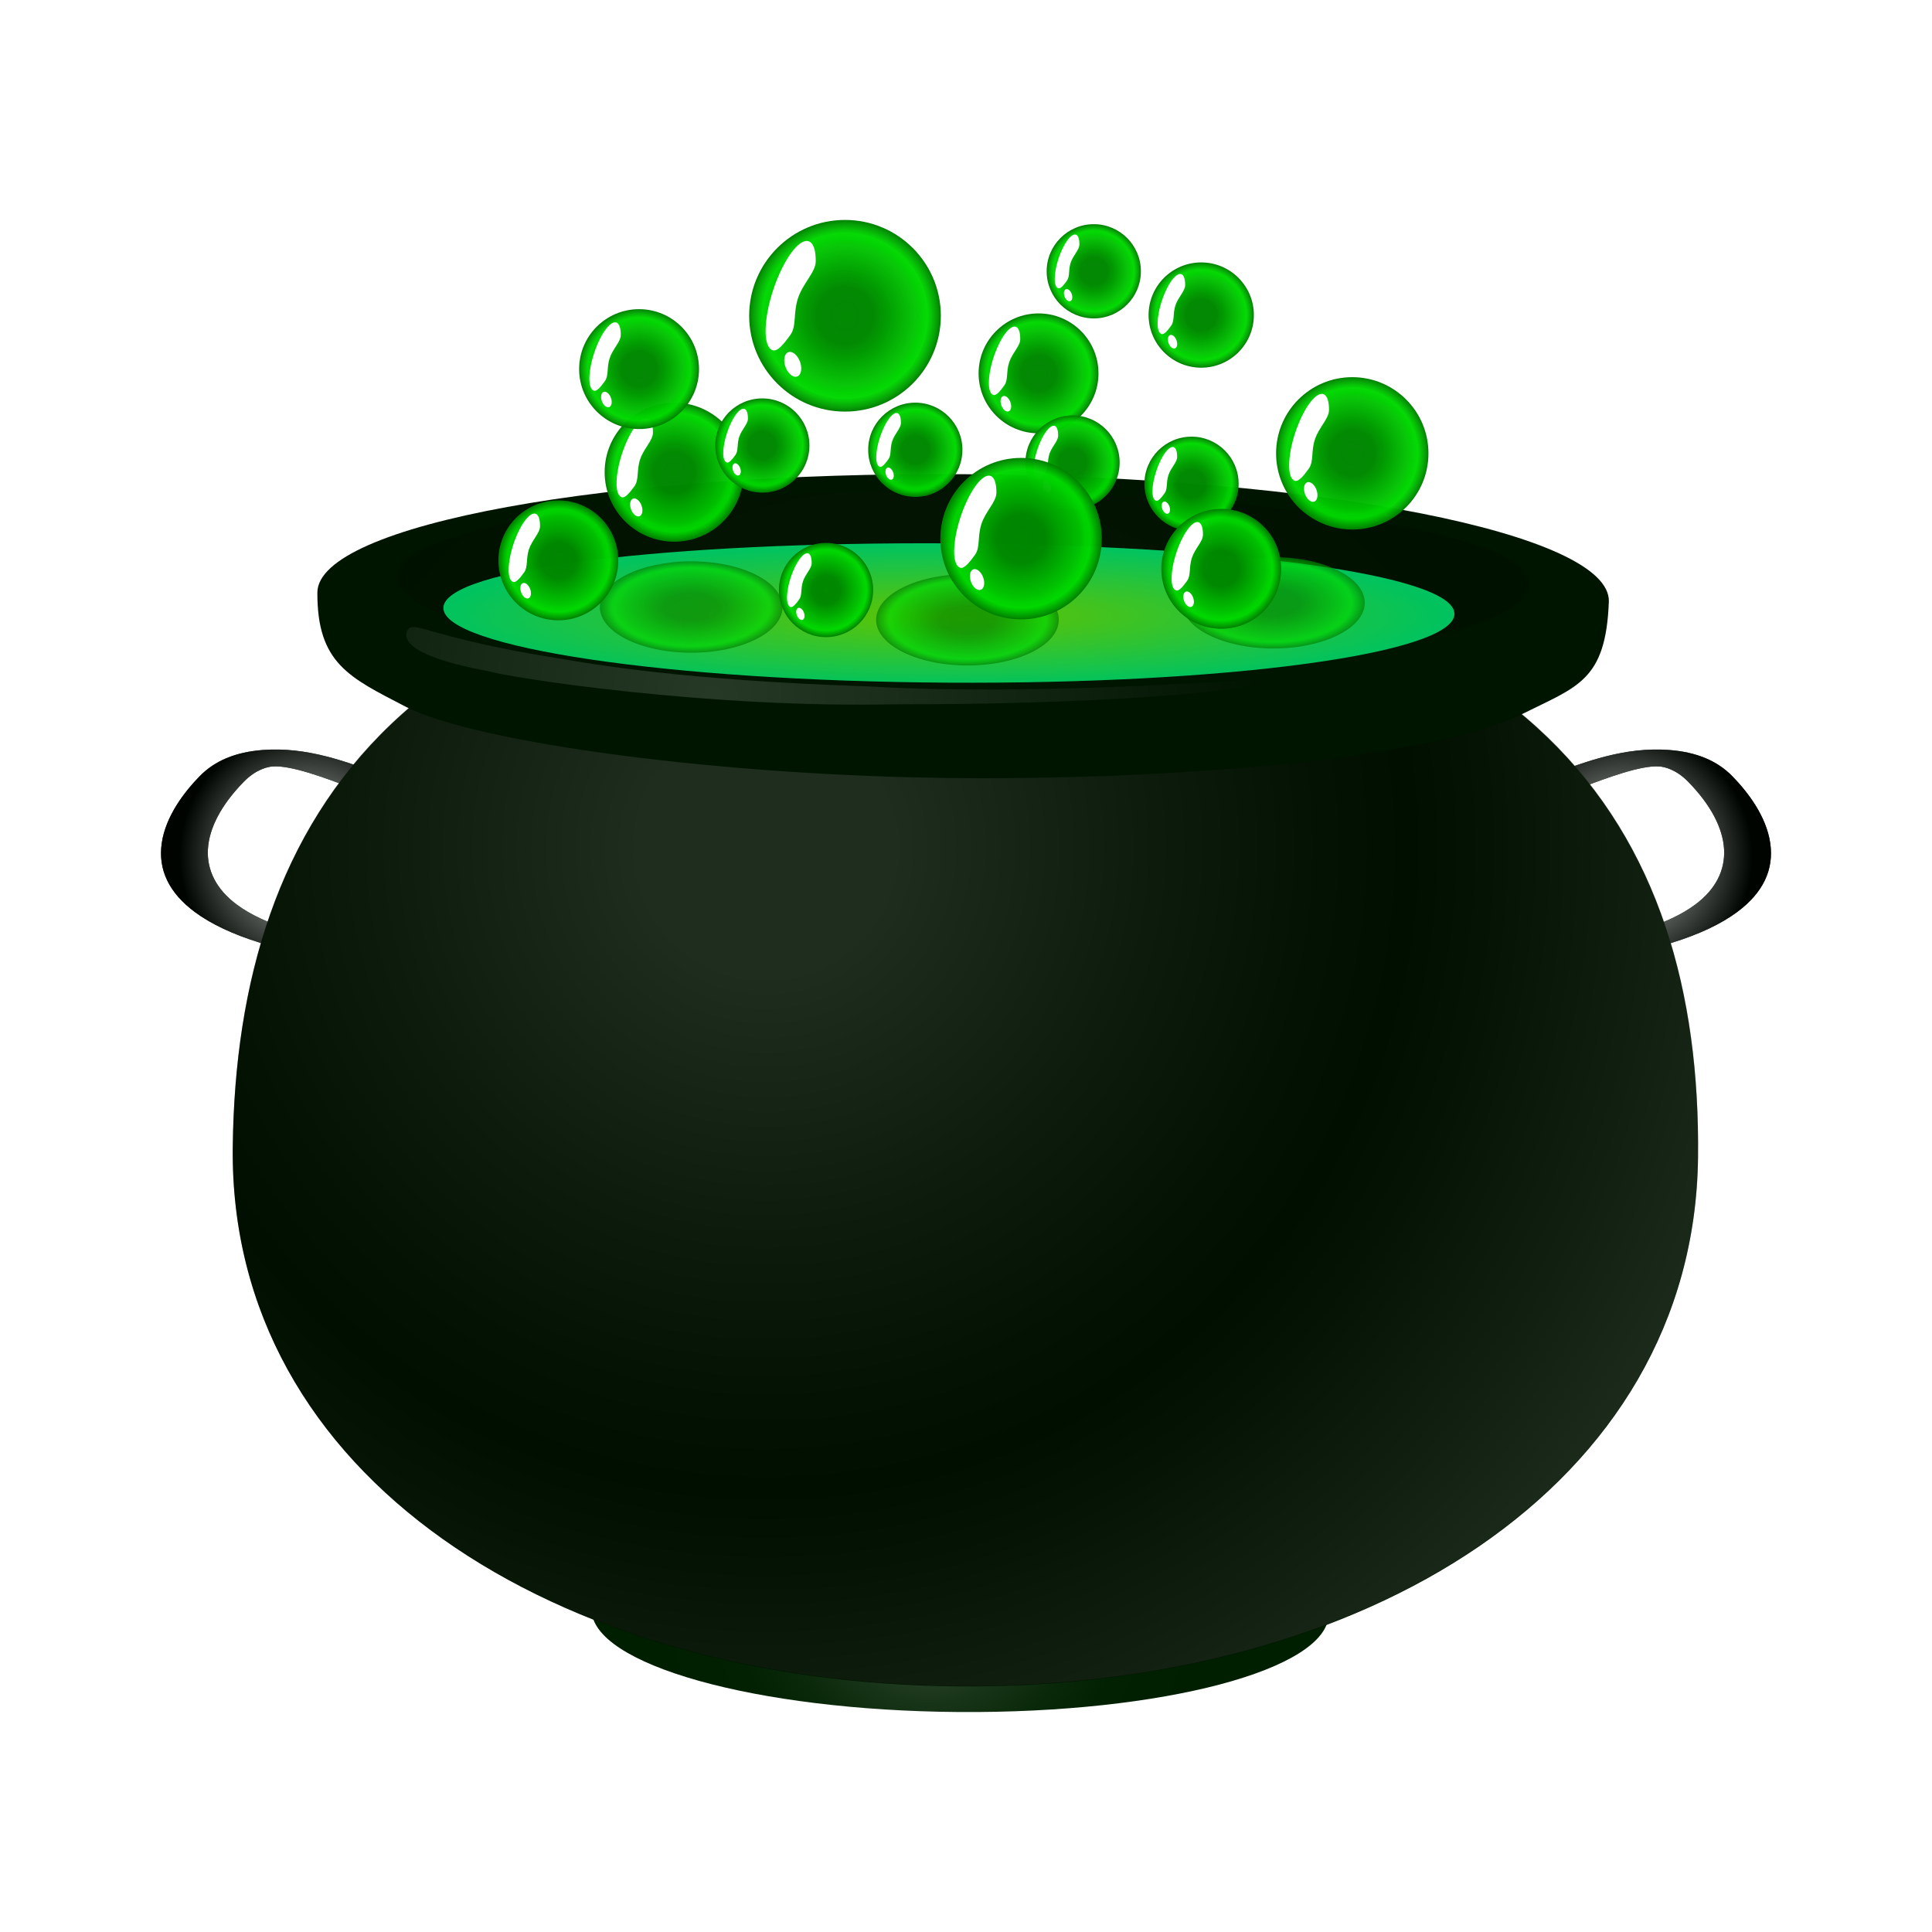 <svg:svg xmlns:svg="http://www.w3.org/2000/svg" height="1387.413" viewBox="-113.404 -150.729 1387.413 1387.413" width="1387.413">
 <svg:defs>
  <svg:radialGradient cx="636.498" cy="1238.591" gradientTransform="matrix(2 0 0 -2 480 3200)" gradientUnits="userSpaceOnUse" id="imagebot_277" r="45.973">
   <svg:stop offset="0" stop-color="#FFFFFF" />
   <svg:stop offset="1" stop-color="#000000" />
  </svg:radialGradient>
  <svg:radialGradient cx="163.502" cy="1238.591" gradientTransform="matrix(2 0 0 -2 480 3200)" gradientUnits="userSpaceOnUse" id="imagebot_276" r="45.973">
   <svg:stop offset="0" stop-color="#FFFFFF" />
   <svg:stop offset="1" stop-color="#000000" />
  </svg:radialGradient>
  <svg:radialGradient cx="431.61" cy="1016.96" gradientTransform="matrix(-1.302 -0.012 0.018 -2 1798.48 3206.141)" gradientUnits="userSpaceOnUse" id="imagebot_275" r="164.36">
   <svg:stop offset="0" stop-color="#FFFFFF" />
   <svg:stop offset="0.035" stop-color="#E2E6E2" />
   <svg:stop offset="0.098" stop-color="#B3BCB3" />
   <svg:stop offset="0.168" stop-color="#889788" />
   <svg:stop offset="0.241" stop-color="#637663" />
   <svg:stop offset="0.32" stop-color="#455B45" />
   <svg:stop offset="0.405" stop-color="#2B452B" />
   <svg:stop offset="0.5" stop-color="#183418" />
   <svg:stop offset="0.61" stop-color="#0A280A" />
   <svg:stop offset="0.747" stop-color="#022102" />
   <svg:stop offset="1" stop-color="#001F00" />
  </svg:radialGradient>
  <svg:radialGradient cx="474.85" cy="1241.33" gradientTransform="matrix(-2 -0.018 0.018 -2 2063.7 3207.996)" gradientUnits="userSpaceOnUse" id="imagebot_274" r="382.25">
   <svg:stop offset="0.115" stop-color="#666565" />
   <svg:stop offset="0.158" stop-color="#5B5A5A" />
   <svg:stop offset="0.362" stop-color="#2A2929" />
   <svg:stop offset="0.517" stop-color="#0B0B0B" />
   <svg:stop offset="0.604" stop-color="#000000" />
   <svg:stop offset="0.684" stop-color="#0F0F0F" />
   <svg:stop offset="0.837" stop-color="#363636" />
   <svg:stop offset="1" stop-color="#666666" />
  </svg:radialGradient>
  <svg:radialGradient cx="494.68" cy="1295.32" gradientTransform="matrix(-2 -0.018 0.018 -2 2063.7 3207.996)" gradientUnits="userSpaceOnUse" id="imagebot_272" r="201.18">
   <svg:stop offset="0" stop-color="#FFFFFF" />
   <svg:stop offset="1" stop-color="#000000" />
  </svg:radialGradient>
  <svg:radialGradient cx="423.29" cy="1197.06" gradientTransform="matrix(-2 -0.018 0.017 -1.879 2064.2 3057.64)" gradientUnits="userSpaceOnUse" id="imagebot_273" r="239.94">
   <svg:stop offset="0" stop-color="#343434" />
   <svg:stop offset="1" stop-color="#000000" />
  </svg:radialGradient>
  <svg:filter color-interpolation-filters="sRGB" id="imagebot_1549">
   <svg:feGaussianBlur id="imagebot_1567" result="blur" stdDeviation="10.69 11.21" />
  </svg:filter>
  <svg:filter color-interpolation-filters="sRGB" id="imagebot_1551">
   <svg:feGaussianBlur id="imagebot_1566" result="blur" stdDeviation="10.69 11.21" />
  </svg:filter>
  <svg:radialGradient cx="0.496" cy="0.52" id="imagebot_623" spreadMethod="pad">
   <svg:stop offset="0" stop-color="#7fff00" stop-opacity="0.996" />
   <svg:stop offset="1" stop-color="#00ff7f" stop-opacity="0.996" />
  </svg:radialGradient>
  <svg:radialGradient cx="0.5" cy="0.5" id="imagebot_1587" r="0.5" spreadMethod="pad">
   <svg:stop offset="0" stop-color="#008400" stop-opacity="0.98" />
   <svg:stop offset="0" stop-color="#008900" stop-opacity="0.988" />
   <svg:stop offset="0.145" stop-color="#008700" stop-opacity="0.988" />
   <svg:stop offset="0.301" stop-color="#008900" stop-opacity="0.988" />
   <svg:stop offset="0.465" stop-color="#00a000" stop-opacity="0.992" />
   <svg:stop offset="0.73" stop-color="#00c400" stop-opacity="0.965" />
   <svg:stop offset="0.797" stop-color="#00d100" stop-opacity="0.988" />
   <svg:stop offset="0.859" stop-color="#00d800" stop-opacity="0.977" />
   <svg:stop offset="0.902" stop-color="#00bf00" stop-opacity="0.973" />
   <svg:stop offset="0.961" stop-color="#009900" stop-opacity="0.973" />
   <svg:stop offset="1" stop-color="#007f00" stop-opacity="0.996" />
  </svg:radialGradient>
  <svg:radialGradient cx="0.5" cy="0.5" id="imagebot_1646" r="0.5" spreadMethod="pad">
   <svg:stop offset="0" stop-color="#008400" stop-opacity="0.98" />
   <svg:stop offset="0" stop-color="#008900" stop-opacity="0.988" />
   <svg:stop offset="0.145" stop-color="#008700" stop-opacity="0.988" />
   <svg:stop offset="0.301" stop-color="#008900" stop-opacity="0.988" />
   <svg:stop offset="0.465" stop-color="#00a000" stop-opacity="0.992" />
   <svg:stop offset="0.73" stop-color="#00c400" stop-opacity="0.965" />
   <svg:stop offset="0.797" stop-color="#00d100" stop-opacity="0.988" />
   <svg:stop offset="0.859" stop-color="#00d800" stop-opacity="0.977" />
   <svg:stop offset="0.902" stop-color="#00bf00" stop-opacity="0.973" />
   <svg:stop offset="0.961" stop-color="#009900" stop-opacity="0.973" />
   <svg:stop offset="1" stop-color="#007f00" stop-opacity="0.996" />
  </svg:radialGradient>
  <svg:filter height="200%" id="imagebot_1645_blur" width="200%" x="-50%" y="-50%">
   <svg:feGaussianBlur in="SourceGraphic" stdDeviation="8.7" />
  </svg:filter>
  <svg:filter height="200%" id="imagebot_1647_blur" width="200%" x="-50%" y="-50%">
   <svg:feGaussianBlur in="SourceGraphic" stdDeviation="6.5" />
  </svg:filter>
 </svg:defs>
 <svg:g>
  <svg:title>Layer 1</svg:title>
  <svg:path d="M1711.92,799.36C1704.942,799.36 1698.424,797.78 1696.04,795.266C1693.038,792.108 1697.718,788.668 1706.49,787.586C1751.694,782.014 1784.372,771.942 1803.626,757.646C1833.036,735.81 1831.216,702.87 1798.75,669.53C1789.716,660.252 1781.214,658.668 1777.978,658.416C1764.752,657.394 1739.71,666.838 1723.16,673.092C1700.534,681.636 1680.996,689.018 1659.688,686.62C1650.84,685.622 1645.908,682.232 1648.672,679.042C1651.248,676.074 1659.586,674.33 1667.864,674.906C1674.268,674.036 1688.994,668.474 1698.864,664.744C1724.434,655.084 1753.422,644.138 1785.046,646.592C1804.662,648.116 1819.504,654.306 1830.428,665.526C1841.254,676.646 1854.75,694.006 1857.564,713.568C1860.302,732.596 1852.314,749.2 1833.824,762.928C1810.524,780.23 1771.334,792.378 1717.354,799.032C1715.594,799.292 1713.754,799.392 1711.954,799.392L1711.92,799.36z" fill="#001500" id="imagebot_279" transform="matrix(1 0 0 1 -699.698 -258.736)" />
  <svg:path d="M848.08,799.36C855.058,799.36 861.576,797.78 863.96,795.266C866.962,792.108 862.282,788.668 853.51,787.586C808.306,782.014 775.628,771.942 756.374,757.646C726.964,735.81 728.784,702.87 761.25,669.53C770.284,660.252 778.786,658.668 782.022,658.416C795.248,657.394 820.29,666.838 836.84,673.092C859.466,681.636 879.004,689.018 900.312,686.62C909.16,685.622 914.092,682.232 911.328,679.042C908.752,676.074 900.414,674.33 892.136,674.906C885.732,674.036 871.006,668.474 861.136,664.744C835.566,655.084 806.578,644.138 774.954,646.592C755.338,648.116 740.496,654.306 729.572,665.526C718.746,676.646 705.25,694.006 702.436,713.568C699.698,732.596 707.686,749.2 726.176,762.928C749.476,780.23 788.666,792.378 842.646,799.032C844.406,799.292 846.246,799.392 848.046,799.392L848.08,799.36z" fill="#001500" id="imagebot_280" transform="matrix(1 0 0 1 -699.698 -258.736)" />
  <svg:path d="M1711.92,799.36C1704.942,799.36 1698.424,797.78 1696.04,795.266C1693.038,792.108 1697.718,788.668 1706.49,787.586C1751.694,782.014 1784.372,771.942 1803.626,757.646C1833.036,735.81 1831.216,702.87 1798.75,669.53C1789.716,660.252 1781.214,658.668 1777.978,658.416C1764.752,657.394 1739.71,666.838 1723.16,673.092C1700.534,681.636 1680.996,689.018 1659.688,686.62C1650.84,685.622 1645.908,682.232 1648.672,679.042C1651.248,676.074 1659.586,674.33 1667.864,674.906C1674.268,674.036 1688.994,668.474 1698.864,664.744C1724.434,655.084 1753.422,644.138 1785.046,646.592C1804.662,648.116 1819.504,654.306 1830.428,665.526C1841.254,676.646 1854.75,694.006 1857.564,713.568C1860.302,732.596 1852.314,749.2 1833.824,762.928C1810.524,780.23 1771.334,792.378 1717.354,799.032C1715.594,799.292 1713.754,799.392 1711.954,799.392L1711.92,799.36z" fill="url(#imagebot_277)" id="imagebot_281" opacity="0.8" transform="matrix(1 0 0 1 -699.698 -258.736)" />
  <svg:path d="M848.08,799.36C855.058,799.36 861.576,797.78 863.96,795.266C866.962,792.108 862.282,788.668 853.51,787.586C808.306,782.014 775.628,771.942 756.374,757.646C726.964,735.81 728.784,702.87 761.25,669.53C770.284,660.252 778.786,658.668 782.022,658.416C795.248,657.394 820.29,666.838 836.84,673.092C859.466,681.636 879.004,689.018 900.312,686.62C909.16,685.622 914.092,682.232 911.328,679.042C908.752,676.074 900.414,674.33 892.136,674.906C885.732,674.036 871.006,668.474 861.136,664.744C835.566,655.084 806.578,644.138 774.954,646.592C755.338,648.116 740.496,654.306 729.572,665.526C718.746,676.646 705.25,694.006 702.436,713.568C699.698,732.596 707.686,749.2 726.176,762.928C749.476,780.23 788.666,792.378 842.646,799.032C844.406,799.292 846.246,799.392 848.046,799.392L848.08,799.36z" fill="url(#imagebot_276)" id="imagebot_282" opacity="0.8" transform="matrix(1 0 0 1 -699.698 -258.736)" />
  <svg:path d="M1011.1,1263.5C1010.634,1303.276 1128.792,1336.432 1274.94,1337.452C1421.144,1338.47 1540.02,1307.01 1540.46,1267.236C1540.968,1227.482 1422.64,1209.324 1276.52,1208.22C1130.3,1207.24 1011.6,1223.72 1011.1,1263.5L1011.1,1263.5L1011.1,1263.5z" fill="url(#imagebot_275)" id="imagebot_283" transform="matrix(1 0 0 1 -699.698 -258.736)" />
  <svg:path d="M753.44,931.76C750.66,1168.2 984.6,1316.94 1275.14,1319.06C1565.7,1321.098 1802.94,1175.7 1805.68,939.22C1808.33,702.82 1688.794,515.3 1284.56,507.44C877.12,499.58 756.16,695.32 753.44,931.76L753.44,931.76z" fill="#001500" id="imagebot_284" transform="matrix(1 0 0 1 -699.698 -258.736)" />
  <svg:path d="M753.44,931.42C750.66,1167.88 984.62,1316.62 1275.16,1318.72C1565.74,1320.76 1803,1175.356 1805.74,938.86C1808.39,702.44 1688.85,514.9 1284.58,507.06C877.12,499.22 756.16,694.96 753.44,931.42z" fill="url(#imagebot_274)" id="imagebot_285" opacity="0.3" transform="matrix(1 0 0 1 -699.698 -258.736)" />
  <svg:path d="M814.2,533.52C814.01,584.326 837.132,594.488 877.246,615.318C927.734,641.474 1106.086,665.616 1276.406,666.782C1448.934,668.034 1620.686,650.15 1679.826,620.578C1718.944,600.998 1739.5,597.074 1741.642,540.116C1743.358,491.346 1535.042,450.342 1278.962,448.538C1022.862,446.738 814.522,484.758 814.202,533.518L814.2,533.52z" fill="#001500" id="imagebot_286" transform="matrix(1 0 0 1 -699.698 -258.736)" />
  <svg:path d="M871.5,521.98C871.074,559.294 1052.704,590.986 1277.22,592.556C1501.82,594.17 1684.16,565.106 1684.62,527.75C1685,490.374 1503.288,462.71 1278.78,461.098C1054.24,459.578 871.9,484.598 871.5,521.978L871.5,521.98z" fill="url(#imagebot_273)" id="imagebot_287" opacity="0.2" transform="matrix(1 0 0 1 -699.698 -258.736)" />
  <svg:path d="M1495.08,596.44C1497.052,593.744 1343.552,608.68 1209.64,600.916C1074.934,596.44 1011.084,584.75 987.44,580.826C894.208,565.954 883.708,553.016 878.956,560.504C875.18,568.162 881.884,579.702 936.784,590.012C954.39,594.912 1094.462,616.846 1230.324,613.75C1366.324,614.13 1488.884,605.07 1495.084,596.43L1495.08,596.44z" fill="url(#imagebot_272)" id="imagebot_288" opacity="0.15" transform="matrix(1 0 0 1 -699.698 -258.736)" />
  <svg:path d="M 904.703 544.529 C 904.323 572.929 1066.51 597.05 1266.993 598.245 C 1467.551 599.473 1630.372 577.353 1630.783 548.921 C 1631.122 520.474 1468.862 499.419 1268.386 498.192 C 1067.882 497.035 905.06 516.078 904.703 544.528 L 904.703 544.529 z" fill="url(#imagebot_623)" id="imagebot_614" opacity="0.75" stroke-width="0" transform="matrix(1 0 0 1 -699.698 -258.736)" />
  <svg:path d="M0,100.424C0,86.378 22.756,75 50.849,75C78.942,75 101.698,86.378 101.698,100.424C101.698,114.471 78.942,125.849 50.849,125.849C22.756,125.849 0,114.471 0,100.424z" fill="url(#imagebot_1646)" filter="url(#imagebot_1645_blur)" id="imagebot_1648" opacity="0.83" stroke="#000000" stroke-dasharray="null" stroke-linecap="null" stroke-linejoin="null" stroke-opacity="0" stroke-width="0" transform="translate(3.052 0) matrix(1.29 0 0 1.29 732.422 152.588)" />
  <svg:path d="M 5.684341886080802e-14 100.424 C 5.684341886080802e-14 86.378 22.756 75 50.849 75 C 78.942 75 101.698 86.378 101.698 100.424 C 101.698 114.471 78.942 125.849 50.849 125.849 C 22.756 125.849 5.684341886080802e-14 114.471 5.684341886080802e-14 100.424 z" fill="url(#imagebot_1646)" filter="url(#imagebot_1645_blur)" id="imagebot_1645" opacity="0.83" stroke="#000000" stroke-dasharray="null" stroke-linecap="null" stroke-linejoin="null" stroke-opacity="0" stroke-width="0" transform="translate(-250.244 -9.155) matrix(1.29 0 0 1.29 567.627 164.795)" />
  <svg:path d="M0,100.424C0,86.378 22.756,75 50.849,75C78.942,75 101.698,86.378 101.698,100.424C101.698,114.471 78.942,125.849 50.849,125.849C22.756,125.849 0,114.471 0,100.424z" fill="url(#imagebot_1646)" filter="url(#imagebot_1647_blur)" id="imagebot_1647" opacity="0.83" stroke="#000000" stroke-dasharray="null" stroke-linecap="null" stroke-linejoin="null" stroke-opacity="0" stroke-width="0" transform="translate(0 3.052) matrix(1.29 0 0 1.29 515.747 161.743)" />

  <svg:g id="imagebot_1589" transform="translate(797.307 37.732) matrix(0.324 0 0 0.324 -110.705 -1.35)">
   <svg:circle cx="1280" cy="800" fill="url(#imagebot_1587)" id="imagebot_1590" r="772.461" transform="matrix(0.151 0 0 0.151 0 0)" />
   <svg:path d="M901.093,658.32C861.089,779.626 890.903,883.912 839.194,955S736.052,1090.955 697.15,1078.126C658.248,1065.297 639.244,1004.514 639.967,916.611S661.138,713.687 701.141,592.381C741.145,471.075 793.13,366.453 844.839,295.365C896.548,224.276 947.981,186.722 986.883,199.551C1025.784,212.379 1044.789,273.163 1044.066,361.065S941.097,537.014 901.093,658.32z" fill="#FFFFFF" filter="url(#imagebot_1551)" id="imagebot_1591" transform="matrix(0.151 0 0 0.151 0 0)" />
   <svg:ellipse cx="856.25" cy="1191.674" fill="#FFFFFF" filter="url(#imagebot_1549)" id="imagebot_1592" rx="62" ry="104.142" transform="matrix(0.142 -0.052 0.052 0.142 -53.876 55.236)" />
  </svg:g>
  <svg:g id="imagebot_1593" transform="translate(39.673 -3.052) matrix(0.428 0 0 0.428 248.338 139.709)">
   <svg:circle cx="1280" cy="800" fill="url(#imagebot_1587)" id="imagebot_1594" r="772.461" transform="matrix(0.151 0 0 0.151 0 0)" />
   <svg:path d="M901.093,658.32C861.089,779.626 890.903,883.912 839.194,955S736.052,1090.955 697.15,1078.126C658.248,1065.297 639.244,1004.514 639.967,916.611S661.138,713.687 701.141,592.381C741.145,471.075 793.13,366.453 844.839,295.365C896.548,224.276 947.981,186.722 986.883,199.551C1025.784,212.379 1044.789,273.163 1044.066,361.065S941.097,537.014 901.093,658.32z" fill="#FFFFFF" filter="url(#imagebot_1551)" id="imagebot_1595" transform="matrix(0.151 0 0 0.151 0 0)" />
   <svg:ellipse cx="856.25" cy="1191.674" fill="#FFFFFF" filter="url(#imagebot_1549)" id="imagebot_1596" rx="62" ry="104.142" transform="matrix(0.142 -0.052 0.052 0.142 -53.876 55.236)" />
  </svg:g>
  <svg:g id="imagebot_1597" transform="translate(424.626 7.214) matrix(0.59 0 0 0.59 -45.247 -2.455)">
   <svg:circle cx="1280" cy="800" fill="url(#imagebot_1587)" id="imagebot_1598" r="772.461" transform="matrix(0.151 0 0 0.151 0 0)" />
   <svg:path d="M901.093,658.32C861.089,779.626 890.903,883.912 839.194,955S736.052,1090.955 697.15,1078.126C658.248,1065.297 639.244,1004.514 639.967,916.611S661.138,713.687 701.141,592.381C741.145,471.075 793.13,366.453 844.839,295.365C896.548,224.276 947.981,186.722 986.883,199.551C1025.784,212.379 1044.789,273.163 1044.066,361.065S941.097,537.014 901.093,658.32z" fill="#FFFFFF" filter="url(#imagebot_1551)" id="imagebot_1599" transform="matrix(0.151 0 0 0.151 0 0)" />
   <svg:ellipse cx="856.25" cy="1191.674" fill="#FFFFFF" filter="url(#imagebot_1549)" id="imagebot_1600" rx="62" ry="104.142" transform="matrix(0.142 -0.052 0.052 0.142 -53.876 55.236)" />
  </svg:g>
  <svg:g id="imagebot_1605" transform="translate(-115.967 6.104) matrix(0.29 0 0 0.29 539.721 231.838)">
   <svg:circle cx="1280" cy="800" fill="url(#imagebot_1587)" id="imagebot_1606" r="772.461" transform="matrix(0.151 0 0 0.151 0 0)" />
   <svg:path d="M901.093,658.32C861.089,779.626 890.903,883.912 839.194,955S736.052,1090.955 697.15,1078.126C658.248,1065.297 639.244,1004.514 639.967,916.611S661.138,713.687 701.141,592.381C741.145,471.075 793.13,366.453 844.839,295.365C896.548,224.276 947.981,186.722 986.883,199.551C1025.784,212.379 1044.789,273.163 1044.066,361.065S941.097,537.014 901.093,658.32z" fill="#FFFFFF" filter="url(#imagebot_1551)" id="imagebot_1607" transform="matrix(0.151 0 0 0.151 0 0)" />
   <svg:ellipse cx="856.25" cy="1191.674" fill="#FFFFFF" filter="url(#imagebot_1549)" id="imagebot_1608" rx="62" ry="104.142" transform="matrix(0.142 -0.052 0.052 0.142 -53.876 55.236)" />
  </svg:g>
  <svg:g id="imagebot_1609" transform="translate(0 -3.052) matrix(0.29 0 0 0.29 487.841 140.285)">
   <svg:circle cx="1280" cy="800" fill="url(#imagebot_1587)" id="imagebot_1610" r="772.461" transform="matrix(0.151 0 0 0.151 0 0)" />
   <svg:path d="M901.093,658.32C861.089,779.626 890.903,883.912 839.194,955S736.052,1090.955 697.15,1078.126C658.248,1065.297 639.244,1004.514 639.967,916.611S661.138,713.687 701.141,592.381C741.145,471.075 793.13,366.453 844.839,295.365C896.548,224.276 947.981,186.722 986.883,199.551C1025.784,212.379 1044.789,273.163 1044.066,361.065S941.097,537.014 901.093,658.32z" fill="#FFFFFF" filter="url(#imagebot_1551)" id="imagebot_1611" transform="matrix(0.151 0 0 0.151 0 0)" />
   <svg:ellipse cx="856.25" cy="1191.674" fill="#FFFFFF" filter="url(#imagebot_1549)" id="imagebot_1612" rx="62" ry="104.142" transform="matrix(0.142 -0.052 0.052 0.142 -53.876 55.236)" />
  </svg:g>
  <svg:g id="imagebot_1629" transform="translate(0 -3.052) matrix(0.369 0 0 0.369 561.075 75.867)">
   <svg:circle cx="1280" cy="800" fill="url(#imagebot_1587)" id="imagebot_1630" r="772.461" transform="matrix(0.151 0 0 0.151 0 0)" />
   <svg:path d="M901.093,658.32C861.089,779.626 890.903,883.912 839.194,955S736.052,1090.955 697.15,1078.126C658.248,1065.297 639.244,1004.514 639.967,916.611S661.138,713.687 701.141,592.381C741.145,471.075 793.13,366.453 844.839,295.365C896.548,224.276 947.981,186.722 986.883,199.551C1025.784,212.379 1044.789,273.163 1044.066,361.065S941.097,537.014 901.093,658.32z" fill="#FFFFFF" filter="url(#imagebot_1551)" id="imagebot_1631" transform="matrix(0.151 0 0 0.151 0 0)" />
   <svg:ellipse cx="856.25" cy="1191.674" fill="#FFFFFF" filter="url(#imagebot_1549)" id="imagebot_1632" rx="62" ry="104.142" transform="matrix(0.142 -0.052 0.052 0.142 -53.876 55.236)" />
  </svg:g>
  <svg:g id="imagebot_1613" transform="translate(0 3.052) matrix(0.29 0 0 0.29 600.756 143.337)">
   <svg:circle cx="1280" cy="800" fill="url(#imagebot_1587)" id="imagebot_1614" r="772.461" transform="matrix(0.151 0 0 0.151 0 0)" />
   <svg:path d="M901.093,658.32C861.089,779.626 890.903,883.912 839.194,955S736.052,1090.955 697.15,1078.126C658.248,1065.297 639.244,1004.514 639.967,916.611S661.138,713.687 701.141,592.381C741.145,471.075 793.13,366.453 844.839,295.365C896.548,224.276 947.981,186.722 986.883,199.551C1025.784,212.379 1044.789,273.163 1044.066,361.065S941.097,537.014 901.093,658.32z" fill="#FFFFFF" filter="url(#imagebot_1551)" id="imagebot_1615" transform="matrix(0.151 0 0 0.151 0 0)" />
   <svg:ellipse cx="856.25" cy="1191.674" fill="#FFFFFF" filter="url(#imagebot_1549)" id="imagebot_1616" rx="62" ry="104.142" transform="matrix(0.142 -0.052 0.052 0.142 -53.876 55.236)" />
  </svg:g>
  <svg:g id="imagebot_1588" transform="translate(-36.621 -15.259) matrix(0.497 0 0 0.497 560.41 191.301)">
   <svg:circle cx="1280" cy="800" fill="url(#imagebot_1587)" id="imagebot_1552" r="772.461" transform="matrix(0.151 0 0 0.151 0 0)" />
   <svg:path d="M901.093,658.32C861.089,779.626 890.903,883.912 839.194,955S736.052,1090.955 697.15,1078.126C658.248,1065.297 639.244,1004.514 639.967,916.611S661.138,713.687 701.141,592.381C741.145,471.075 793.13,366.453 844.839,295.365C896.548,224.276 947.981,186.722 986.883,199.551C1025.784,212.379 1044.789,273.163 1044.066,361.065S941.097,537.014 901.093,658.32z" fill="#FFFFFF" filter="url(#imagebot_1551)" id="imagebot_1550" transform="matrix(0.151 0 0 0.151 0 0)" />
   <svg:ellipse cx="856.25" cy="1191.674" fill="#FFFFFF" filter="url(#imagebot_1549)" id="imagebot_1548" rx="62" ry="104.142" transform="matrix(0.142 -0.052 0.052 0.142 -53.876 55.236)" />
  </svg:g>
  <svg:g id="imagebot_1617" transform="translate(-3.052 0) matrix(0.29 0 0 0.29 381.029 134.182)">
   <svg:circle cx="1280" cy="800" fill="url(#imagebot_1587)" id="imagebot_1618" r="772.461" transform="matrix(0.151 0 0 0.151 0 0)" />
   <svg:path d="M901.093,658.32C861.089,779.626 890.903,883.912 839.194,955S736.052,1090.955 697.15,1078.126C658.248,1065.297 639.244,1004.514 639.967,916.611S661.138,713.687 701.141,592.381C741.145,471.075 793.13,366.453 844.839,295.365C896.548,224.276 947.981,186.722 986.883,199.551C1025.784,212.379 1044.789,273.163 1044.066,361.065S941.097,537.014 901.093,658.32z" fill="#FFFFFF" filter="url(#imagebot_1551)" id="imagebot_1619" transform="matrix(0.151 0 0 0.151 0 0)" />
   <svg:ellipse cx="856.25" cy="1191.674" fill="#FFFFFF" filter="url(#imagebot_1549)" id="imagebot_1620" rx="62" ry="104.142" transform="matrix(0.142 -0.052 0.052 0.142 -53.876 55.236)" />
  </svg:g>
  <svg:g id="imagebot_1621" transform="translate(3.052 0) matrix(0.29 0 0 0.29 612.963 9.06)">
   <svg:circle cx="1280" cy="800" fill="url(#imagebot_1587)" id="imagebot_1622" r="772.461" transform="matrix(0.151 0 0 0.151 0 0)" />
   <svg:path d="M901.093,658.32C861.089,779.626 890.903,883.912 839.194,955S736.052,1090.955 697.15,1078.126C658.248,1065.297 639.244,1004.514 639.967,916.611S661.138,713.687 701.141,592.381C741.145,471.075 793.13,366.453 844.839,295.365C896.548,224.276 947.981,186.722 986.883,199.551C1025.784,212.379 1044.789,273.163 1044.066,361.065S941.097,537.014 901.093,658.32z" fill="#FFFFFF" filter="url(#imagebot_1551)" id="imagebot_1623" transform="matrix(0.151 0 0 0.151 0 0)" />
   <svg:ellipse cx="856.25" cy="1191.674" fill="#FFFFFF" filter="url(#imagebot_1549)" id="imagebot_1624" rx="62" ry="104.142" transform="matrix(0.142 -0.052 0.052 0.142 -53.876 55.236)" />
  </svg:g>
  <svg:g id="imagebot_1625" transform="translate(0 3.052) matrix(0.29 0 0 0.29 686.205 158.596)">
   <svg:circle cx="1280" cy="800" fill="url(#imagebot_1587)" id="imagebot_1626" r="772.461" transform="matrix(0.151 0 0 0.151 0 0)" />
   <svg:path d="M901.093,658.32C861.089,779.626 890.903,883.912 839.194,955S736.052,1090.955 697.15,1078.126C658.248,1065.297 639.244,1004.514 639.967,916.611S661.138,713.687 701.141,592.381C741.145,471.075 793.13,366.453 844.839,295.365C896.548,224.276 947.981,186.722 986.883,199.551C1025.784,212.379 1044.789,273.163 1044.066,361.065S941.097,537.014 901.093,658.32z" fill="#FFFFFF" filter="url(#imagebot_1551)" id="imagebot_1627" transform="matrix(0.151 0 0 0.151 0 0)" />
   <svg:ellipse cx="856.25" cy="1191.674" fill="#FFFFFF" filter="url(#imagebot_1549)" id="imagebot_1628" rx="62" ry="104.142" transform="matrix(0.142 -0.052 0.052 0.142 -53.876 55.236)" />
  </svg:g>
  <svg:g id="imagebot_1601" transform="translate(823.316 317.404) matrix(0.369 0 0 0.369 -131.015 -104.208)">
   <svg:circle cx="1280" cy="800" fill="url(#imagebot_1587)" id="imagebot_1602" r="772.461" transform="matrix(0.151 0 0 0.151 0 0)" />
   <svg:path d="M901.093,658.32C861.089,779.626 890.903,883.912 839.194,955S736.052,1090.955 697.15,1078.126C658.248,1065.297 639.244,1004.514 639.967,916.611S661.138,713.687 701.141,592.381C741.145,471.075 793.13,366.453 844.839,295.365C896.548,224.276 947.981,186.722 986.883,199.551C1025.784,212.379 1044.789,273.163 1044.066,361.065S941.097,537.014 901.093,658.32z" fill="#FFFFFF" filter="url(#imagebot_1551)" id="imagebot_1603" transform="matrix(0.151 0 0 0.151 0 0)" />
   <svg:ellipse cx="856.25" cy="1191.674" fill="#FFFFFF" filter="url(#imagebot_1549)" id="imagebot_1604" rx="62" ry="104.142" transform="matrix(0.142 -0.052 0.052 0.142 -53.876 55.236)" />
  </svg:g>
  <svg:g id="imagebot_1633" transform="translate(-418.091 -143.433) matrix(0.369 0 0 0.369 692.301 213.196)">
   <svg:circle cx="1280" cy="800" fill="url(#imagebot_1587)" id="imagebot_1634" r="772.461" transform="matrix(0.151 0 0 0.151 0 0)" />
   <svg:path d="M901.093,658.32C861.089,779.626 890.903,883.912 839.194,955S736.052,1090.955 697.15,1078.126C658.248,1065.297 639.244,1004.514 639.967,916.611S661.138,713.687 701.141,592.381C741.145,471.075 793.13,366.453 844.839,295.365C896.548,224.276 947.981,186.722 986.883,199.551C1025.784,212.379 1044.789,273.163 1044.066,361.065S941.097,537.014 901.093,658.32z" fill="#FFFFFF" filter="url(#imagebot_1551)" id="imagebot_1635" transform="matrix(0.151 0 0 0.151 0 0)" />
   <svg:ellipse cx="856.25" cy="1191.674" fill="#FFFFFF" filter="url(#imagebot_1549)" id="imagebot_1636" rx="62" ry="104.142" transform="matrix(0.142 -0.052 0.052 0.142 -53.876 55.236)" />
  </svg:g>
  <svg:g id="imagebot_1637" transform="translate(-476.074 -6.104) matrix(0.369 0 0 0.369 692.301 213.196)">
   <svg:circle cx="1280" cy="800" fill="url(#imagebot_1587)" id="imagebot_1638" r="772.461" transform="matrix(0.151 0 0 0.151 0 0)" />
   <svg:path d="M901.093,658.32C861.089,779.626 890.903,883.912 839.194,955S736.052,1090.955 697.15,1078.126C658.248,1065.297 639.244,1004.514 639.967,916.611S661.138,713.687 701.141,592.381C741.145,471.075 793.13,366.453 844.839,295.365C896.548,224.276 947.981,186.722 986.883,199.551C1025.784,212.379 1044.789,273.163 1044.066,361.065S941.097,537.014 901.093,658.32z" fill="#FFFFFF" filter="url(#imagebot_1551)" id="imagebot_1639" transform="matrix(0.151 0 0 0.151 0 0)" />
   <svg:ellipse cx="856.25" cy="1191.674" fill="#FFFFFF" filter="url(#imagebot_1549)" id="imagebot_1640" rx="62" ry="104.142" transform="matrix(0.142 -0.052 0.052 0.142 -53.876 55.236)" />
  </svg:g>
  <svg:g id="imagebot_1641" transform="translate(803.043 249.291) matrix(0.469 0 0 0.469 -36 -131.115)">
   <svg:circle cx="1280" cy="800" fill="url(#imagebot_1587)" id="imagebot_1642" r="772.461" transform="matrix(0.151 0 0 0.151 0 0)" />
   <svg:path d="M901.093,658.32C861.089,779.626 890.903,883.912 839.194,955S736.052,1090.955 697.15,1078.126C658.248,1065.297 639.244,1004.514 639.967,916.611S661.138,713.687 701.141,592.381C741.145,471.075 793.13,366.453 844.839,295.365C896.548,224.276 947.981,186.722 986.883,199.551C1025.784,212.379 1044.789,273.163 1044.066,361.065S941.097,537.014 901.093,658.32z" fill="#FFFFFF" filter="url(#imagebot_1551)" id="imagebot_1643" transform="matrix(0.151 0 0 0.151 0 0)" />
   <svg:ellipse cx="856.25" cy="1191.674" fill="#FFFFFF" filter="url(#imagebot_1549)" id="imagebot_1644" rx="62" ry="104.142" transform="matrix(0.142 -0.052 0.052 0.142 -53.876 55.236)" />
  </svg:g>
 </svg:g>
</svg:svg>